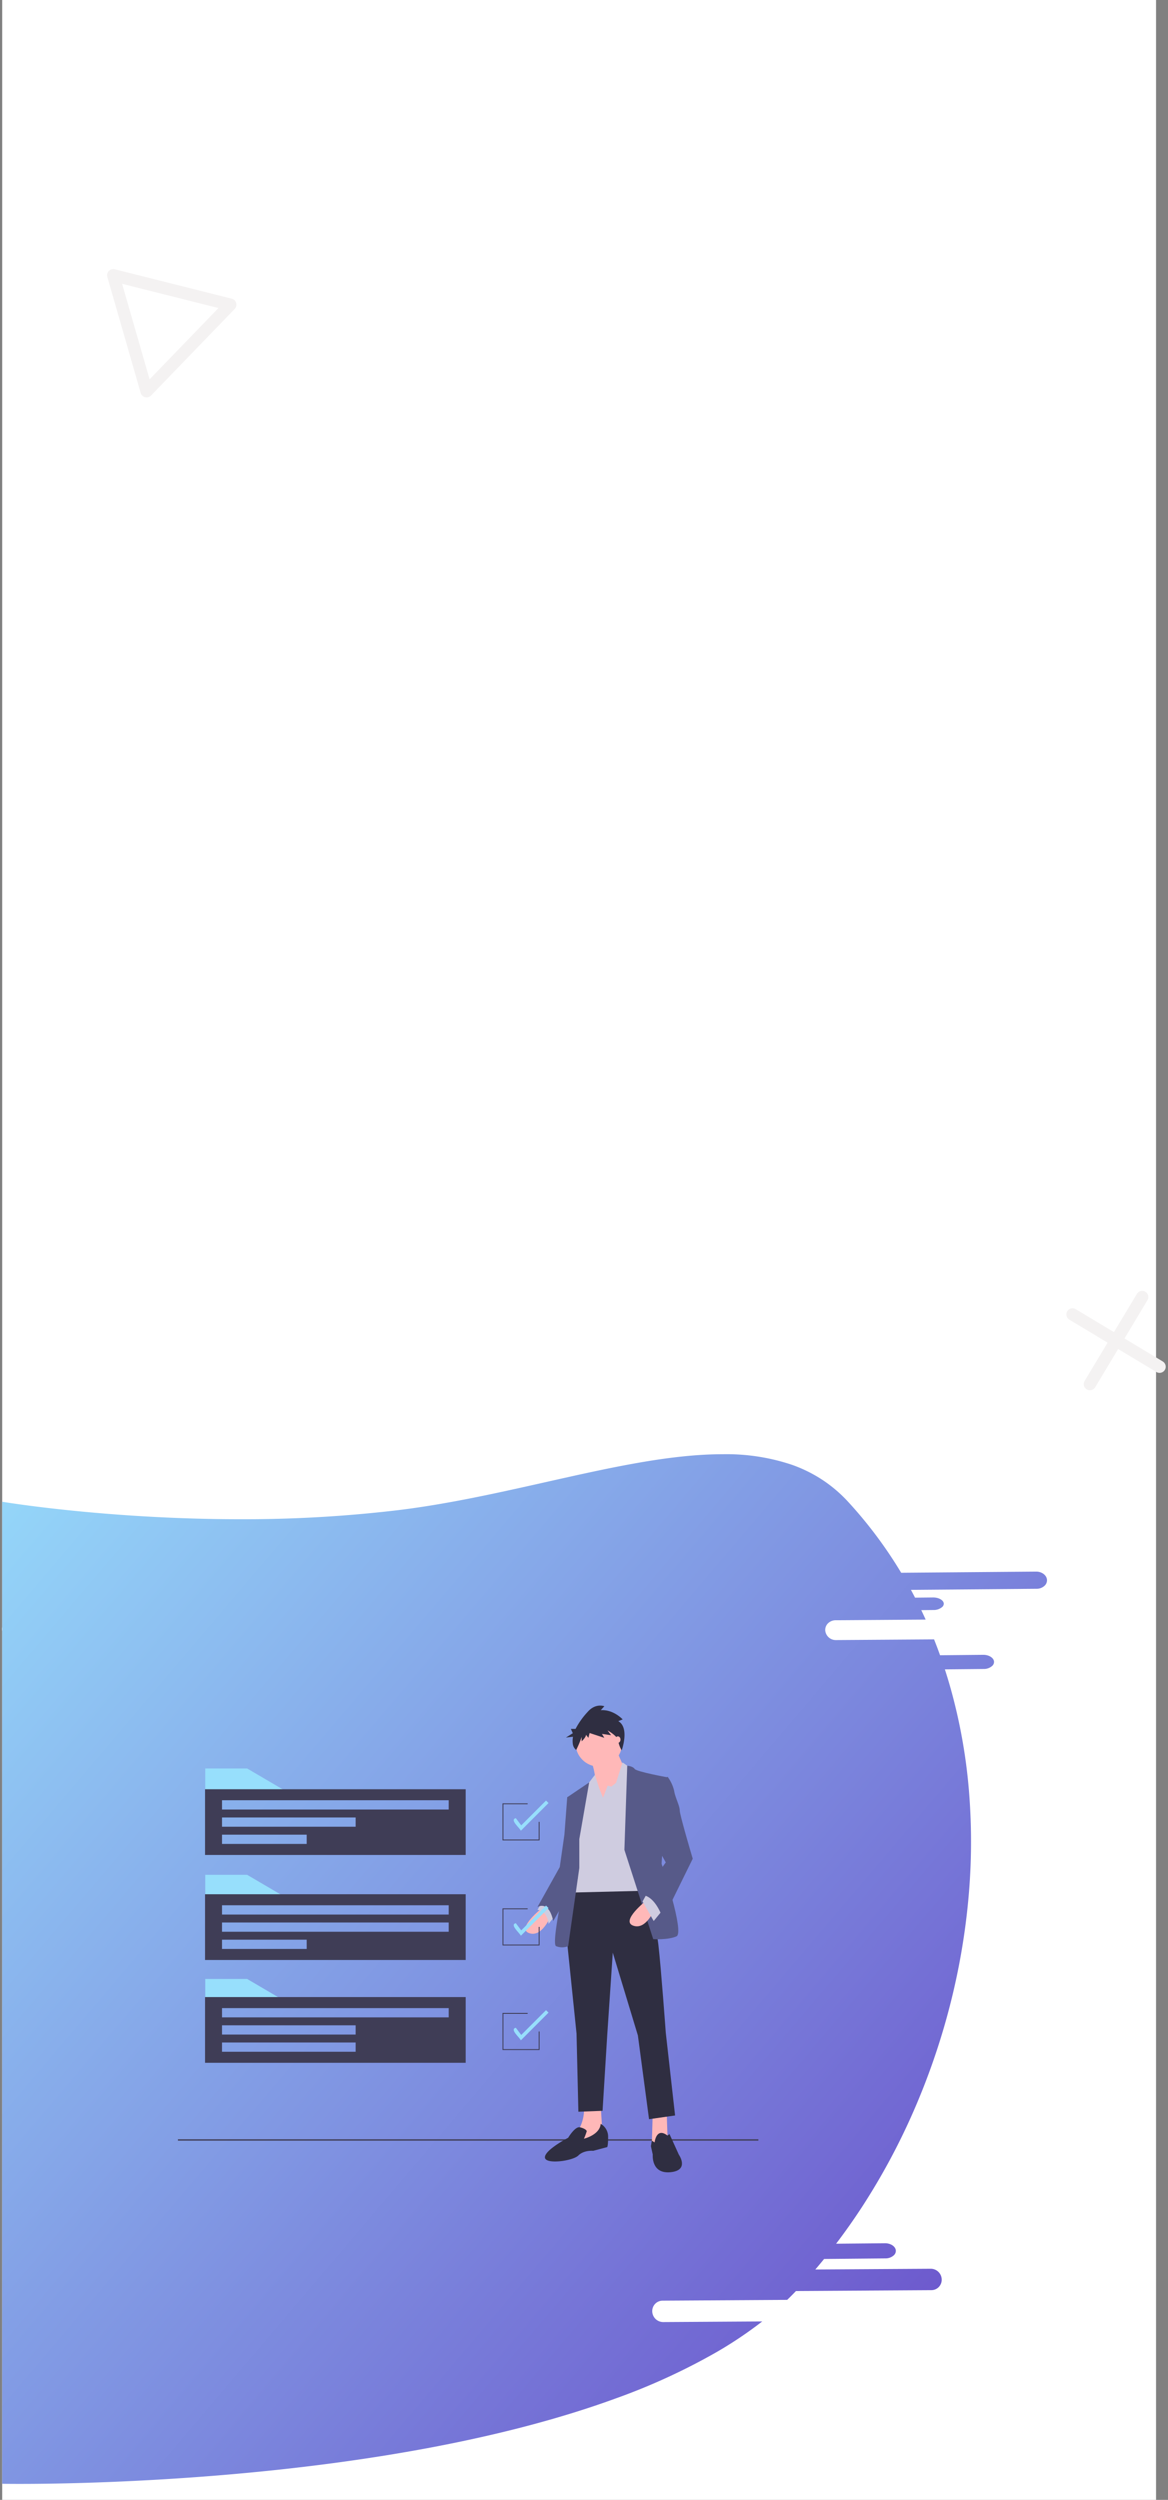 <svg xmlns="http://www.w3.org/2000/svg" xmlns:xlink="http://www.w3.org/1999/xlink" width="379.599" height="812" viewBox="0 0 379.599 812"><rect x="0" y="0" width="379.599" height="812" fill="#808080" stroke="none"/><defs><linearGradient id="a" x1="-0.076" x2="1.166" y2="1.021" gradientUnits="objectBoundingBox"><stop offset="0" stop-color="#97dffc"/><stop offset="1" stop-color="#6236c1"/></linearGradient></defs><g transform="translate(0.714 -812)"><rect width="375" height="812" transform="translate(0 812)" fill="#fff"/><g transform="matrix(0.695, -0.719, 0.719, 0.695, 17.209, 915.167)" fill="none" stroke-linecap="round"><path d="M21.285,3.012a2,2,0,0,1,3.467,0L44.313,37a2,2,0,0,1-1.733,3H3.458a2,2,0,0,1-1.733-3Z" stroke="none"/><path d="M 23.019 8.02 L 6.917 36 L 39.121 36 L 23.019 8.02 M 23.019 2.01 C 23.693 2.01 24.368 2.344 24.752 3.012 L 44.313 37.002 C 45.08 38.336 44.118 40 42.579 40 L 3.458 40 C 1.92 40 0.958 38.336 1.725 37.002 L 21.285 3.012 C 21.67 2.344 22.344 2.01 23.019 2.01 Z" stroke="none" fill="#f4f2f2"/></g><g transform="translate(-78.018 825.555) rotate(31)"><line y2="32.997" transform="translate(594.453 118.5)" fill="none" stroke="#f4f2f2" stroke-linecap="round" stroke-width="4"/><line x1="32.997" transform="translate(577.955 134.998)" fill="none" stroke="#f4f2f2" stroke-linecap="round" stroke-width="4"/></g><g transform="translate(-101.46 736.468) rotate(66)"><line y2="32.997" transform="translate(594.453 118.5)" fill="none" stroke="#f4f2f2" stroke-linecap="round" stroke-width="4"/><line x1="32.997" transform="translate(577.955 134.998)" fill="none" stroke="#f4f2f2" stroke-linecap="round" stroke-width="4"/></g><g transform="matrix(0.454, 0.891, -0.891, 0.454, 67.962, 1485.529)" fill="none" stroke-linecap="round" stroke-linejoin="round"><path d="M27.344,0a2,2,0,0,1,1.733,1l8.348,14.5a2,2,0,0,1,0,2L29.077,32a2,2,0,0,1-1.733,1H10.656a2,2,0,0,1-1.733-1L.575,17.5a2,2,0,0,1,0-2L8.923,1a2,2,0,0,1,1.733-1Z" stroke="none"/><path d="M 11.813 4 L 4.616 16.5 L 11.813 29 L 26.187 29 L 33.384 16.5 L 26.187 4 L 11.813 4 M 10.656 3.814697265625e-06 L 27.344 3.814697265625e-06 C 28.059 3.814697265625e-06 28.72 0.382 29.077 1.002 L 37.425 15.502 C 37.781 16.12 37.781 16.88 37.425 17.498 L 29.077 31.998 C 28.72 32.618 28.059 33 27.344 33 L 10.656 33 C 9.941 33 9.28 32.618 8.923 31.998 L 0.575 17.498 C 0.219 16.88 0.219 16.12 0.575 15.502 L 8.923 1.002 C 9.28 0.382 9.941 3.814697265625e-06 10.656 3.814697265625e-06 Z" stroke="none" fill="#f4f2f2"/></g><g transform="translate(-1 -289)"><path d="M-2417.285,320.963c-3.645,0-5.708-.04-5.716-.04V1.945l.033.006c1.516.247,9.719,1.545,22.306,2.83,12.669,1.295,32.488,2.838,54.957,2.838a425.029,425.029,0,0,0,51.756-2.992c16.083-1.988,32.129-5.591,47.646-9.075l.041-.009c20.683-4.647,40.22-9.036,57.338-9.036a66.962,66.962,0,0,1,22.54,3.415,45.994,45.994,0,0,1,9.733,4.769,45.145,45.145,0,0,1,8.563,7.254,142,142,0,0,1,17.256,23.066l43.852-.379h.039c1.885,0,3.457,1.238,3.5,2.76a2.428,2.428,0,0,1-.71,1.757,3.726,3.726,0,0,1-2.66,1.062l-40.851.354c.46.846.911,1.7,1.341,2.53l5.8-.064h.067c1.868,0,3.422.9,3.462,2a1.435,1.435,0,0,1-.441,1.04,4.255,4.255,0,0,1-2.942,1.037l-3.926.043c.49,1.024.97,2.056,1.427,3.067l-29.281.213a3.511,3.511,0,0,0-2.5,1.043,3.03,3.03,0,0,0-.864,2.2,3.443,3.443,0,0,0,3.522,3.2h.029l31.822-.231c.679,1.7,1.336,3.44,1.952,5.16l14.006-.142h.055c1.875,0,3.436,1.016,3.478,2.266a1.755,1.755,0,0,1-.534,1.279,4.034,4.034,0,0,1-2.843,1.055l-12.6.129c.588,1.814,1.146,3.641,1.659,5.43A177.7,177.7,0,0,1-2108.8,95.9a202.263,202.263,0,0,1-.2,35.186,220.268,220.268,0,0,1-6.136,35.06,225.633,225.633,0,0,1-11.653,33.7,215.323,215.323,0,0,1-16.737,31.1c-2.68,4.115-5.526,8.154-8.458,12l15.877-.154h.047c1.88,0,3.446,1.088,3.491,2.426a1.96,1.96,0,0,1-.593,1.43,3.949,3.949,0,0,1-2.783,1.06l-19.94.194c-.938,1.152-1.9,2.3-2.849,3.416l37.52-.242h.021a3.569,3.569,0,0,1,3.533,3.454,3.386,3.386,0,0,1-.947,2.47,3.354,3.354,0,0,1-2.411,1.029l-44.009.284c-.907.957-1.867,1.923-2.851,2.869l-40.5.263a3.354,3.354,0,0,0-2.409,1.028,3.39,3.39,0,0,0-.949,2.47,3.569,3.569,0,0,0,3.531,3.454h.024l32.191-.208a132.692,132.692,0,0,1-14.659,9.859A205.86,205.86,0,0,1-2223.6,293.2c-21.368,7.81-47.091,14.127-76.453,18.774-22.314,3.535-46.53,6.084-71.976,7.577C-2392.94,320.78-2409.359,320.963-2417.285,320.963Z" transform="translate(2424.001 1586.849)" fill="url(#a)"/><g transform="translate(58.115 1655)"><rect width="188.64" height="0.439" transform="translate(0 140.872)" fill="#3f3d56"/><path d="M700.526,398.628s-8.461,6.648-4.231,8.159,6.95-5.439,6.95-5.439Z" transform="translate(-582.169 -332.882)" fill="#ffb8b8"/><path d="M716.866,386.28l-1.813,3.022s3.022,0,3.626,4.533l2.418-3.022Z" transform="translate(-598.207 -322.951)" fill="#cfcce0"/><path d="M791.49,675.375l.3,9.066-3.626,2.115-1.511-.906.3-10.274Z" transform="translate(-632.64 -543.147)" fill="#ffb8b8"/><path d="M787.735,725.845l.6,9.67-8.461,3.626.6-5.137a13.82,13.82,0,0,0,1.813-8.159Z" transform="translate(-650.341 -596.034)" fill="#ffb8b8"/><path d="M787.075,353.868s4.835,12.692,5.742,20.549,2.418,28.708,2.418,28.708l3.022,26.895-8.461,1.209-3.626-27.2-8.159-26.895L776.2,404.031l-1.511,24.477-7.857.3-.6-25.384L762.9,371.092l1.813-15.412Z" transform="translate(-636.687 -296.884)" fill="#2f2e41"/><path d="M904.565,774.855s.5-5.075,4.176-2.235l.659-.484,3.022,6.648s3.626,5.137-2.72,5.742-5.742-5.742-5.742-5.742l-.6-2.72.3-1.781Z" transform="translate(-749.644 -632.957)" fill="#2f2e41"/><path d="M745.532,756.714a4.8,4.8,0,0,1,2.418,4.231c0,3.022-.3,3.324-.3,3.324l-4.533,1.209s-3.022-.3-4.835,1.511-10.879,3.022-10.879.6,7.555-6.346,7.555-6.346,2.244-3.789,3.841-3.405,2.2.988,2.2,1.29a20.824,20.824,0,0,1-.907,2.417S745.229,760.34,745.532,756.714Z" transform="translate(-608.137 -620.86)" fill="#2f2e41"/><circle cx="7.555" cy="7.555" r="7.555" transform="translate(129.235 4.704)" fill="#ffb8b8"/><path d="M811.056,135.466l3.324,7.555-9.066,12.994s-.6-14.2-2.418-16.62S811.056,135.466,811.056,135.466Z" transform="translate(-668.676 -121.243)" fill="#ffb8b8"/><path d="M659.695,105.74l1.511-3.928,1.208.3,1.511-1.209,2.115-6.648,3.022,2.115,3.928,39.587-24.477.6,3.324-27.5,3.022-7.857,2.181-2.884,1.445,4.395Z" transform="translate(-521.545 -75.803)" fill="#cfcce0"/><path d="M859.367,189.877l.925-27.335s1.8.138,2.4,1.045,10.577,2.72,10.577,2.72l-1.813,28.1s7.555,22.362,4.835,23.571-7.555.907-7.555.907Z" transform="translate(-714.267 -143.017)" fill="#575a89"/><path d="M752.023,208.736l3.206-18.423-7.134,4.824,1.813,13.3L748.4,217.5s-5.742,25.082-3.929,25.988a5.209,5.209,0,0,0,3.929,0l3.626-25.384Z" transform="translate(-621.578 -165.351)" fill="#575a89"/><path d="M726.838,211.868l-2.115.6-.907,12.088L722.3,235.136l-7.253,12.994s3.626-2.418,5.137,4.533l7.987-13.906Z" transform="translate(-598.207 -182.686)" fill="#575a89"/><path d="M873.4,386.28s-8.461,6.648-4.231,8.159,6.95-5.439,6.95-5.439Z" transform="translate(-721.193 -322.951)" fill="#ffb8b8"/><path d="M777.566,316.857l-2.72,3.324-3.626-6.346,1.511-2.72Z" transform="translate(-620.227 -250.203)" fill="#cfcce0"/><path d="M895.207,182.207,897.624,181a12.315,12.315,0,0,1,2.115,4.533c.3,2.115,1.813,4.835,1.813,6.346s4.231,15.714,4.231,15.714l-9.67,19.642s-2.115-7.253-6.648-7.857L897.02,208.8l-4.231-7.555Z" transform="translate(-738.472 -157.86)" fill="#575a89"/><path d="M779.358,67.879l1.425-.57s-2.979-3.279-7.123-2.994l1.166-1.283s-2.849-1.141-5.439,1.854a25.281,25.281,0,0,0-3.919,5.508h-1.526l.637,1.4-2.229,1.4,2.287-.252a7.835,7.835,0,0,0-.062,2.326,3.009,3.009,0,0,0,1.1,1.968h0a31.624,31.624,0,0,0,1.767-4.227v1.426s1.425-1.283,1.425-2.139l.777,1,.388-1.568,4.792,1.568-.777-1.283,2.979.428-1.166-1.568s3.367,1.854,3.5,3.422a7.532,7.532,0,0,0,1.115,3.055S783.114,70.018,779.358,67.879Z" transform="translate(-636.243 -62.818)" fill="#2f2e41"/><ellipse cx="0.846" cy="1.058" rx="0.846" ry="1.058" transform="translate(142.139 9.993)" fill="#ffb8b8"/><path d="M71.447,288.092H45.361v-7.31H58.978Z" transform="translate(-36.48 -225.809)" fill="#97dffc"/><path d="M163.24,375.811v21.356h84.709V375.811Zm33.038,17.773h-27.52v-3.01h27.52Zm46.153-5.59H168.759v-3.01h73.673Zm0-5.59H168.759v-3.01h73.673Z" transform="translate(-154.431 -314.532)" fill="#3f3d56"/><path d="M71.447,111.658H45.361v-7.31H58.978Z" transform="translate(-36.48 -83.918)" fill="#97dffc"/><path d="M163.24,201.574v21.356h84.709V201.574Zm33.038,17.773h-27.52v-3.01h27.52Zm15.91-5.59h-43.43v-3.01h43.43Zm30.243-5.59H168.759v-3.01h73.673Z" transform="translate(-154.431 -174.408)" fill="#3f3d56"/><path d="M71.447,460.865H45.361v-7.31H58.978Z" transform="translate(-36.48 -364.756)" fill="#97dffc"/><path d="M163.24,546.388v21.356h84.709V546.388Zm48.948,17.773h-43.43v-3.01h43.43Zm0-5.59h-43.43v-3.01h43.43Zm30.243-5.59H168.759v-3.01h73.673Z" transform="translate(-154.431 -451.713)" fill="#3f3d56"/><path d="M550.829,174.223h-12.04v-12.04h8.17v.287h-7.883v11.467h11.467V168.2h.287Z" transform="translate(-433.302 -130.43)" fill="#3f3d56"/><path d="M677.94,230.175c-.278-.822-3.767-3.614-1.629-4.084l1.753,2.338,8.061-8.061.811.811Z" transform="translate(-566.495 -189.522)" fill="#97dffc"/><path d="M550.829,348.46h-12.04V336.42h8.17v.287h-7.883v11.466h11.467V342.44h.287Z" transform="translate(-433.302 -270.554)" fill="#3f3d56"/><path d="M677.94,404.412c-.278-.822-3.767-3.614-1.629-4.084l1.753,2.338,8.061-8.061.811.811Z" transform="translate(-566.495 -329.647)" fill="#97dffc"/><path d="M550.829,521.966h-12.04v-12.04h8.17v.287h-7.883v11.466h11.467v-5.733h.287Z" transform="translate(-433.302 -410.09)" fill="#3f3d56"/><path d="M677.94,577.917c-.278-.822-3.767-3.614-1.629-4.084l1.753,2.338,8.061-8.061.811.811Z" transform="translate(-566.495 -469.182)" fill="#97dffc"/></g></g></g></svg>